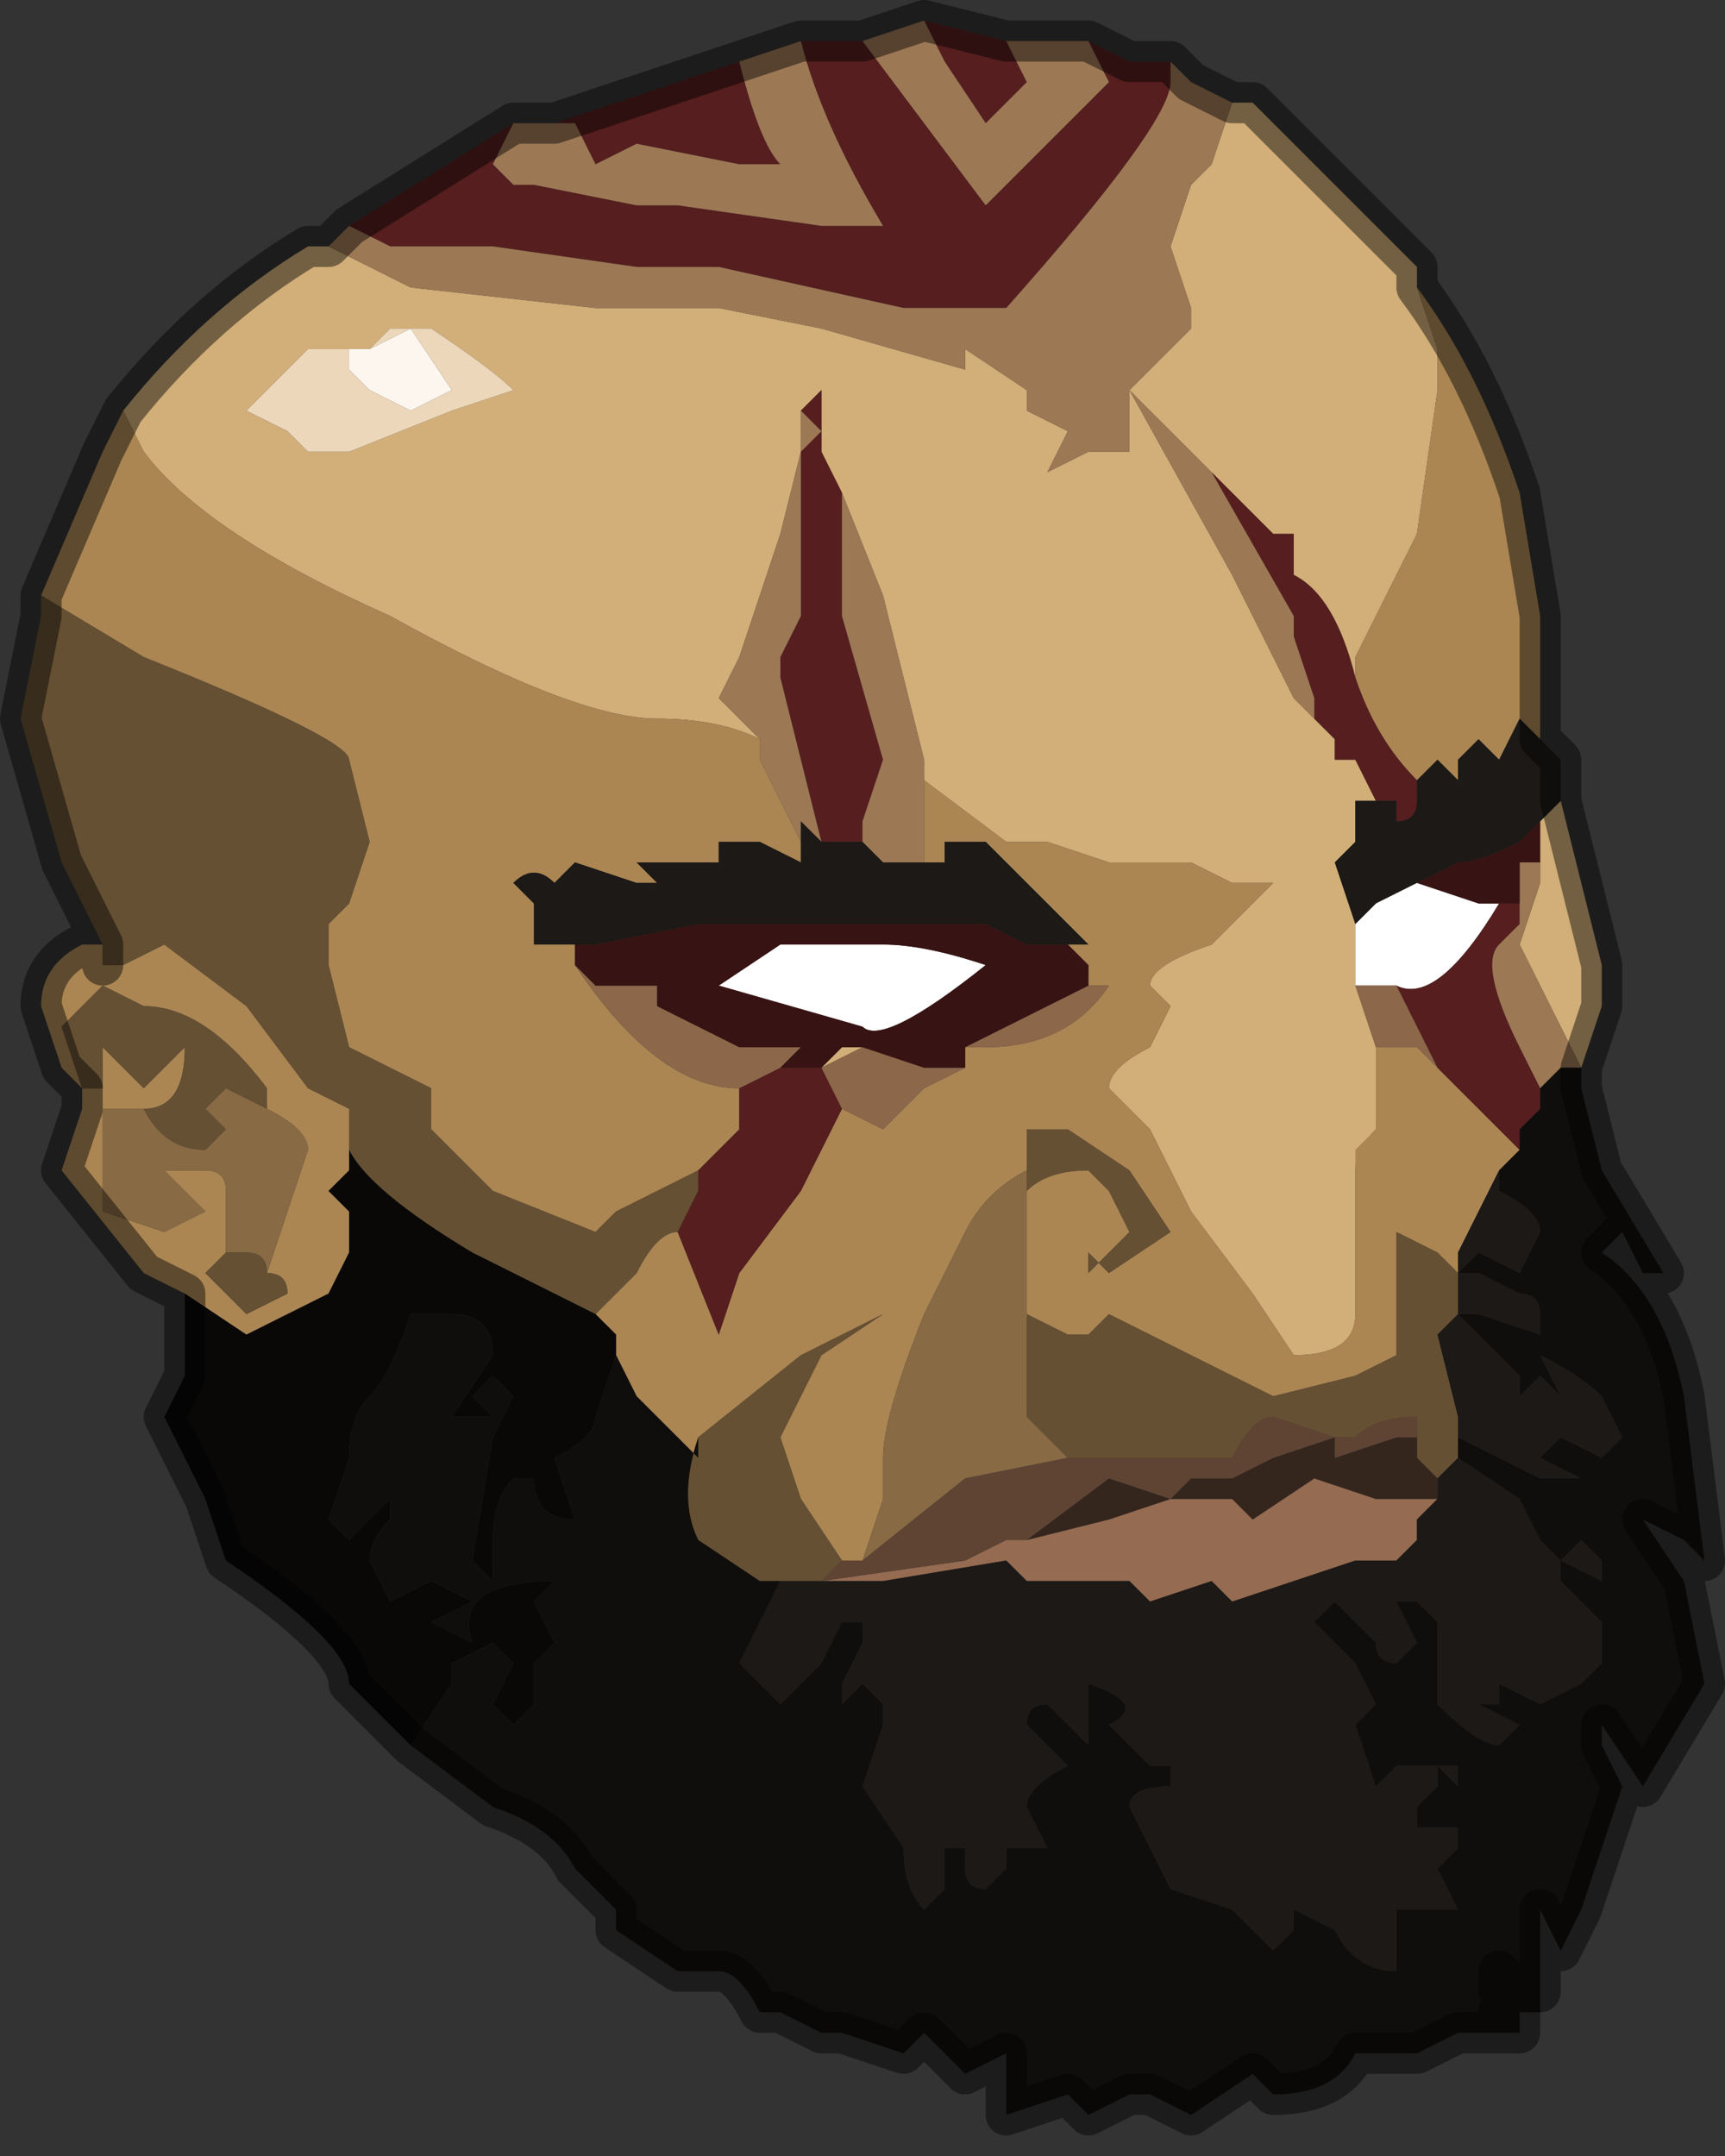 <?xml version="1.0" encoding="UTF-8" standalone="no"?>
<svg xmlns:xlink="http://www.w3.org/1999/xlink" height="5.25px" width="4.2px" xmlns="http://www.w3.org/2000/svg">
  <rect width="100%" height="100%" fill="#333333" stroke="none"/>
  <g transform="matrix(1.0, 0.0, 0.0, 1.0, 2.1, 2.55)">
    <path d="M1.7 -0.6 L1.8 -0.2 1.8 -0.1 1.75 0.05 1.6 -0.25 1.65 -0.4 1.65 -0.45 1.65 -0.55 1.65 -0.55 1.7 -0.6 M-1.8 -1.55 Q-1.6 -1.8 -1.35 -1.95 L-1.3 -1.95 Q-1.2 -1.9 -1.1 -1.85 L-0.65 -1.8 -0.45 -1.8 -0.4 -1.8 -0.35 -1.8 -0.1 -1.75 0.25 -1.65 0.25 -1.7 0.4 -1.6 0.4 -1.55 Q0.4 -1.55 0.5 -1.5 L0.45 -1.4 0.45 -1.4 0.55 -1.45 0.6 -1.45 0.65 -1.45 0.65 -1.5 0.65 -1.6 0.8 -1.75 0.8 -1.8 0.75 -1.95 0.8 -2.1 0.85 -2.15 0.85 -2.15 0.9 -2.3 0.95 -2.3 1.35 -1.9 1.35 -1.85 1.4 -1.7 1.4 -1.6 1.35 -1.25 1.2 -0.95 1.2 -0.9 Q1.15 -1.1 1.05 -1.15 L1.05 -1.2 1.05 -1.25 1.0 -1.25 0.85 -1.4 0.7 -1.55 0.65 -1.6 0.9 -1.15 1.05 -0.85 1.1 -0.8 1.1 -0.8 1.15 -0.75 1.15 -0.7 1.2 -0.7 1.25 -0.6 1.25 -0.6 1.25 -0.6 1.2 -0.6 1.2 -0.55 1.2 -0.5 1.15 -0.45 1.2 -0.3 1.2 -0.3 1.2 -0.15 1.25 0.0 1.25 0.0 1.25 0.2 Q1.2 0.25 1.2 0.3 L1.2 0.35 1.2 0.65 Q1.2 0.75 1.05 0.75 L0.95 0.6 0.8 0.4 0.7 0.2 0.6 0.1 Q0.6 0.05 0.7 0.0 L0.75 -0.1 0.7 -0.15 Q0.7 -0.2 0.85 -0.25 L1.0 -0.4 0.9 -0.4 0.8 -0.45 0.75 -0.45 0.6 -0.45 0.45 -0.5 0.4 -0.5 0.35 -0.5 0.15 -0.65 0.15 -0.7 0.05 -1.1 -0.05 -1.35 -0.1 -1.45 -0.1 -1.6 -0.15 -1.55 -0.15 -1.45 -0.2 -1.25 -0.25 -1.1 -0.3 -0.95 -0.35 -0.85 -0.25 -0.75 Q-0.35 -0.8 -0.5 -0.8 -0.7 -0.8 -1.15 -1.05 -1.6 -1.25 -1.75 -1.45 L-1.8 -1.55 M0.0 0.0 L-0.1 0.05 -0.05 0.0 0.0 0.0 M-1.25 -1.7 L-1.35 -1.7 -1.4 -1.65 -1.5 -1.55 -1.4 -1.5 -1.35 -1.45 -1.25 -1.45 -1.0 -1.55 -0.85 -1.6 Q-0.9 -1.65 -1.05 -1.75 L-1.1 -1.75 -1.15 -1.75 -1.2 -1.7 -1.2 -1.7 -1.25 -1.7" fill="#d2ae78" fill-rule="evenodd" stroke="none"/>
    <path d="M1.35 -1.85 Q1.5 -1.65 1.6 -1.35 L1.65 -1.05 1.65 -0.75 1.6 -0.8 1.55 -0.7 1.55 -0.7 1.5 -0.75 1.45 -0.7 1.45 -0.65 1.4 -0.7 1.35 -0.65 1.35 -0.65 Q1.25 -0.75 1.2 -0.9 L1.2 -0.9 1.2 -0.95 1.35 -1.25 1.4 -1.6 1.4 -1.7 1.35 -1.85 M-1.65 0.6 L-1.75 0.55 -1.95 0.3 -1.9 0.15 -1.9 0.1 -1.95 0.05 -2.0 -0.1 Q-2.0 -0.2 -1.9 -0.25 L-1.85 -0.25 -1.85 -0.2 -1.8 -0.2 -1.7 -0.25 -1.5 -0.1 -1.35 0.1 -1.25 0.15 -1.25 0.2 -1.25 0.3 -1.3 0.35 -1.25 0.4 -1.25 0.5 -1.3 0.6 -1.4 0.65 -1.5 0.7 -1.65 0.6 M-2.0 -1.1 L-1.85 -1.45 -1.8 -1.55 -1.75 -1.45 Q-1.6 -1.25 -1.15 -1.05 -0.7 -0.8 -0.5 -0.8 -0.35 -0.8 -0.25 -0.75 L-0.25 -0.7 -0.15 -0.5 -0.15 -0.45 -0.25 -0.5 -0.3 -0.5 -0.35 -0.5 -0.35 -0.45 Q-0.35 -0.4 -0.35 -0.45 L-0.5 -0.45 -0.55 -0.45 -0.5 -0.4 -0.55 -0.4 -0.55 -0.4 -0.7 -0.45 -0.75 -0.4 -0.75 -0.4 Q-0.8 -0.45 -0.85 -0.4 L-0.8 -0.35 -0.8 -0.35 -0.8 -0.25 Q-0.8 -0.25 -0.7 -0.25 L-0.7 -0.25 -0.7 -0.2 -0.7 -0.2 Q-0.5 0.1 -0.3 0.1 L-0.3 0.2 -0.4 0.3 -0.5 0.35 -0.6 0.4 -0.65 0.45 -0.9 0.35 -1.05 0.2 -1.05 0.1 Q-1.05 0.1 -1.15 0.05 L-1.25 0.0 -1.3 -0.2 -1.3 -0.3 -1.3 -0.3 -1.25 -0.35 -1.2 -0.5 -1.25 -0.7 -1.25 -0.7 Q-1.25 -0.75 -1.75 -0.95 L-2.0 -1.1 M0.15 -0.45 L0.15 -0.45 0.15 -0.5 0.15 -0.65 0.35 -0.5 0.4 -0.5 0.45 -0.5 0.6 -0.45 0.75 -0.45 0.8 -0.45 0.9 -0.4 1.0 -0.4 0.85 -0.25 Q0.7 -0.2 0.7 -0.15 L0.75 -0.1 0.7 0.0 Q0.6 0.05 0.6 0.1 L0.7 0.2 0.8 0.4 0.95 0.6 1.05 0.75 Q1.2 0.75 1.2 0.65 L1.2 0.35 1.2 0.25 1.25 0.2 1.25 0.0 1.25 0.0 1.25 0.0 1.35 0.0 1.4 0.05 1.55 0.2 1.6 0.25 1.55 0.3 1.45 0.5 1.45 0.55 1.4 0.5 1.3 0.45 1.3 0.55 1.3 0.75 1.2 0.8 1.0 0.85 0.9 0.8 Q0.8 0.75 0.8 0.75 L0.6 0.65 0.55 0.7 0.5 0.7 0.4 0.65 Q0.4 0.6 0.4 0.5 L0.4 0.35 Q0.45 0.3 0.55 0.3 L0.6 0.35 0.65 0.45 0.55 0.55 0.55 0.5 0.6 0.55 0.75 0.45 0.65 0.3 0.5 0.2 0.4 0.2 0.4 0.3 Q0.3 0.35 0.25 0.45 L0.15 0.65 Q0.05 0.9 0.05 1.0 L0.05 1.1 0.0 1.25 -0.05 1.25 -0.05 1.25 -0.15 1.1 -0.2 0.95 -0.1 0.75 0.05 0.65 -0.15 0.75 -0.4 0.95 -0.4 1.0 -0.55 0.85 -0.6 0.75 -0.6 0.7 -0.65 0.65 -0.55 0.55 Q-0.5 0.45 -0.45 0.45 L-0.35 0.7 -0.3 0.55 -0.15 0.35 -0.05 0.15 0.05 0.2 0.15 0.1 0.25 0.05 0.25 0.0 0.3 0.0 Q0.5 0.0 0.6 -0.15 L0.55 -0.15 0.55 -0.2 0.5 -0.25 0.5 -0.25 0.55 -0.25 0.4 -0.4 0.3 -0.5 0.2 -0.5 0.2 -0.45 0.15 -0.45 M-1.45 0.15 L-1.45 0.1 Q-1.6 -0.1 -1.75 -0.1 L-1.85 -0.15 -1.9 -0.1 -1.9 -0.1 -1.95 -0.05 -1.9 0.1 -1.9 0.1 -1.85 0.1 -1.85 0.0 -1.75 0.1 -1.65 0.0 -1.65 0.0 Q-1.65 0.15 -1.75 0.15 L-1.8 0.15 -1.8 0.15 -1.85 0.15 -1.85 0.3 -1.85 0.4 -1.7 0.45 -1.6 0.4 -1.7 0.3 Q-1.65 0.3 -1.6 0.3 -1.55 0.3 -1.55 0.35 L-1.55 0.5 -1.6 0.55 -1.55 0.6 -1.5 0.65 -1.4 0.6 Q-1.4 0.55 -1.45 0.55 L-1.35 0.25 Q-1.35 0.2 -1.45 0.15" fill="#ab8653" fill-rule="evenodd" stroke="none"/>
    <path d="M0.0 1.25 L0.05 1.1 0.05 1.0 Q0.05 0.9 0.15 0.65 L0.25 0.45 Q0.3 0.35 0.4 0.3 L0.4 0.35 0.4 0.5 Q0.4 0.6 0.4 0.65 L0.4 0.9 0.5 1.0 0.25 1.05 0.0 1.25 M-1.45 0.15 Q-1.35 0.2 -1.35 0.25 L-1.45 0.55 -1.45 0.55 Q-1.45 0.5 -1.5 0.5 L-1.55 0.5 -1.55 0.35 Q-1.55 0.3 -1.6 0.3 -1.65 0.3 -1.7 0.3 L-1.6 0.4 -1.7 0.45 -1.85 0.4 -1.85 0.3 -1.85 0.15 -1.8 0.15 -1.8 0.15 -1.75 0.15 Q-1.7 0.25 -1.6 0.25 L-1.55 0.2 -1.6 0.15 -1.55 0.1 -1.45 0.15" fill="#886a44" fill-rule="evenodd" stroke="none"/>
    <path d="M-1.9 0.1 L-1.9 0.1 -1.95 -0.05 -1.9 -0.1 -1.9 -0.1 -1.85 -0.15 -1.75 -0.1 Q-1.6 -0.1 -1.45 0.1 L-1.45 0.15 -1.55 0.1 -1.6 0.15 -1.55 0.2 -1.6 0.25 Q-1.7 0.25 -1.75 0.15 -1.65 0.15 -1.65 0.0 L-1.65 0.0 -1.75 0.1 -1.85 0.0 -1.85 0.1 -1.9 0.1 -1.9 0.1 M-1.85 -0.25 L-1.95 -0.45 -2.05 -0.8 -2.0 -1.05 -2.0 -1.1 -1.75 -0.95 Q-1.25 -0.75 -1.25 -0.7 L-1.25 -0.7 -1.2 -0.5 -1.25 -0.35 -1.3 -0.3 -1.3 -0.3 -1.3 -0.2 -1.25 0.0 -1.15 0.05 Q-1.05 0.1 -1.05 0.1 L-1.05 0.2 -0.9 0.35 -0.65 0.45 -0.6 0.4 -0.5 0.35 -0.4 0.3 -0.4 0.35 -0.45 0.45 Q-0.5 0.45 -0.55 0.55 L-0.65 0.65 -0.95 0.5 Q-1.2 0.35 -1.25 0.25 L-1.25 0.2 -1.25 0.2 -1.25 0.15 -1.35 0.1 -1.5 -0.1 -1.7 -0.25 -1.8 -0.2 -1.85 -0.2 -1.85 -0.25 M-0.4 0.95 L-0.15 0.75 0.05 0.65 -0.1 0.75 -0.2 0.95 -0.15 1.1 -0.05 1.25 -0.05 1.25 -0.1 1.3 -0.2 1.3 -0.25 1.3 -0.4 1.2 Q-0.45 1.1 -0.4 0.95 M0.4 0.3 L0.4 0.2 0.5 0.2 0.65 0.3 0.75 0.45 0.6 0.55 0.55 0.5 0.55 0.55 0.65 0.45 0.6 0.35 0.55 0.3 Q0.45 0.3 0.4 0.35 L0.4 0.3 M0.4 0.65 L0.5 0.7 0.55 0.7 0.6 0.65 0.8 0.75 Q0.8 0.75 0.9 0.8 L1.0 0.85 1.2 0.8 1.3 0.75 1.3 0.55 1.3 0.45 1.4 0.5 1.45 0.55 1.45 0.65 1.4 0.7 1.45 0.9 1.45 1.0 1.4 1.05 1.35 1.0 1.35 0.95 1.35 0.9 Q1.25 0.9 1.2 0.95 L1.15 0.95 1.0 0.9 Q0.95 0.9 0.9 1.0 L0.7 1.0 0.5 1.0 0.4 0.9 0.4 0.65 M-1.55 0.5 L-1.5 0.5 Q-1.45 0.5 -1.45 0.55 L-1.45 0.55 Q-1.4 0.55 -1.4 0.6 L-1.5 0.65 -1.55 0.6 -1.6 0.55 -1.55 0.5 M-0.2 1.3 L-0.2 1.3" fill="#665033" fill-rule="evenodd" stroke="none"/>
    <path d="M1.2 -0.15 L1.2 -0.3 1.2 -0.3 1.25 -0.35 1.3 -0.4 1.35 -0.4 1.35 -0.4 1.5 -0.35 1.6 -0.35 1.55 -0.35 Q1.4 -0.1 1.3 -0.15 L1.3 -0.15 1.25 -0.15 1.2 -0.15 M0.05 -0.25 Q0.15 -0.25 0.3 -0.2 0.05 0.0 0.0 -0.05 L-0.35 -0.15 -0.2 -0.25 0.05 -0.25" fill="#ffffff" fill-rule="evenodd" stroke="none"/>
    <path d="M0.4 1.2 L0.6 1.15 0.75 1.1 0.9 1.1 0.95 1.15 1.1 1.05 1.25 1.1 1.4 1.1 1.35 1.15 1.35 1.2 1.3 1.25 1.2 1.25 0.9 1.35 0.85 1.3 0.7 1.35 0.65 1.3 0.55 1.3 0.45 1.3 0.4 1.3 0.35 1.25 0.05 1.3 -0.2 1.3 -0.1 1.3 0.25 1.25 0.35 1.2 0.4 1.2" fill="#956b51" fill-rule="evenodd" stroke="none"/>
    <path d="M-1.25 -2.0 L-0.85 -2.25 -0.9 -2.15 -0.85 -2.1 -0.8 -2.1 -0.55 -2.05 -0.45 -2.05 -0.1 -2.0 0.05 -2.0 Q-0.1 -2.25 -0.15 -2.45 L0.0 -2.45 0.3 -2.05 0.6 -2.35 0.55 -2.45 0.65 -2.4 0.75 -2.4 0.75 -2.35 Q0.75 -2.25 0.35 -1.8 L0.15 -1.8 0.1 -1.8 -0.35 -1.9 -0.55 -1.9 -0.9 -1.95 -1.15 -1.95 -1.25 -2.0 M-0.75 -2.25 L-0.3 -2.4 Q-0.25 -2.2 -0.2 -2.15 L-0.3 -2.15 -0.55 -2.2 -0.65 -2.15 -0.7 -2.25 -0.75 -2.25 M0.15 -2.5 L0.35 -2.45 0.4 -2.35 0.3 -2.25 0.2 -2.4 0.15 -2.5 M1.2 -0.9 L1.2 -0.9 Q1.25 -0.75 1.35 -0.65 L1.35 -0.6 Q1.35 -0.55 1.3 -0.55 L1.3 -0.6 1.25 -0.6 1.25 -0.6 1.2 -0.7 1.15 -0.7 1.15 -0.75 1.1 -0.8 1.1 -0.85 1.05 -1.0 1.05 -1.05 0.85 -1.4 1.0 -1.25 1.05 -1.25 1.05 -1.2 1.05 -1.15 Q1.15 -1.1 1.2 -0.9 M-0.1 -1.45 L-0.05 -1.35 -0.05 -1.05 0.05 -0.7 0.0 -0.55 0.0 -0.5 -0.05 -0.5 -0.1 -0.5 -0.2 -0.9 -0.2 -0.95 -0.15 -1.05 Q-0.15 -1.05 -0.15 -1.2 L-0.15 -1.45 -0.1 -1.5 -0.15 -1.55 -0.1 -1.6 -0.1 -1.45 M-0.05 0.15 L-0.15 0.35 -0.3 0.55 -0.35 0.7 -0.45 0.45 -0.4 0.35 -0.4 0.3 -0.3 0.2 -0.3 0.1 -0.2 0.05 -0.1 0.05 -0.1 0.05 -0.05 0.15 -0.05 0.15 M1.6 0.25 L1.55 0.2 1.4 0.05 1.3 -0.15 1.3 -0.15 Q1.4 -0.1 1.55 -0.35 L1.6 -0.35 1.6 -0.3 1.55 -0.25 Q1.5 -0.2 1.6 0.0 L1.65 0.1 1.65 0.15 1.6 0.2 1.6 0.25" fill="#561e1e" fill-rule="evenodd" stroke="none"/>
    <path d="M-1.3 -1.95 L-1.25 -2.0 -1.15 -1.95 -0.9 -1.95 -0.55 -1.9 -0.35 -1.9 0.1 -1.8 0.15 -1.8 0.35 -1.8 Q0.75 -2.25 0.75 -2.35 L0.75 -2.4 0.75 -2.4 0.8 -2.35 0.9 -2.3 0.85 -2.15 0.85 -2.15 0.8 -2.1 0.75 -1.95 0.8 -1.8 0.8 -1.75 0.65 -1.6 0.65 -1.5 0.65 -1.45 0.6 -1.45 0.55 -1.45 0.45 -1.4 0.45 -1.4 0.5 -1.5 Q0.4 -1.55 0.4 -1.55 L0.4 -1.6 0.25 -1.7 0.25 -1.65 -0.1 -1.75 -0.35 -1.8 -0.4 -1.8 -0.45 -1.8 -0.65 -1.8 -1.1 -1.85 Q-1.2 -1.9 -1.3 -1.95 M-0.85 -2.25 L-0.75 -2.25 -0.7 -2.25 -0.65 -2.15 -0.55 -2.2 -0.3 -2.15 -0.2 -2.15 Q-0.25 -2.2 -0.3 -2.4 L-0.15 -2.45 -0.15 -2.45 Q-0.1 -2.25 0.05 -2.0 L-0.1 -2.0 -0.45 -2.05 -0.55 -2.05 -0.8 -2.1 -0.85 -2.1 -0.9 -2.15 -0.85 -2.25 M0.0 -2.45 L0.15 -2.5 0.2 -2.4 0.3 -2.25 0.4 -2.35 0.35 -2.45 0.55 -2.45 0.6 -2.35 0.3 -2.05 0.0 -2.45 M0.85 -1.4 L1.05 -1.05 1.05 -1.0 1.1 -0.85 1.1 -0.8 1.15 -0.75 1.1 -0.8 1.1 -0.8 1.05 -0.85 0.9 -1.15 0.65 -1.6 0.7 -1.55 0.85 -1.4 M-0.1 -1.45 L-0.05 -1.35 0.05 -1.1 0.15 -0.7 0.15 -0.65 0.15 -0.5 0.15 -0.45 0.15 -0.45 0.15 -0.45 0.05 -0.45 0.05 -0.45 0.0 -0.5 0.0 -0.55 0.05 -0.7 -0.05 -1.05 -0.05 -1.35 -0.1 -1.45 M1.6 -0.35 L1.6 -0.45 1.65 -0.45 1.65 -0.4 1.6 -0.25 1.75 0.05 1.7 0.05 1.65 0.1 1.6 0.0 Q1.5 -0.2 1.55 -0.25 L1.6 -0.3 1.6 -0.35 M-0.25 -0.75 L-0.35 -0.85 -0.3 -0.95 -0.25 -1.1 -0.2 -1.25 -0.15 -1.45 -0.15 -1.55 -0.1 -1.5 -0.15 -1.45 -0.15 -1.2 Q-0.15 -1.05 -0.15 -1.05 L-0.2 -0.95 -0.2 -0.9 -0.1 -0.5 -0.15 -0.55 -0.15 -0.5 -0.25 -0.7 -0.25 -0.75" fill="#9d7855" fill-rule="evenodd" stroke="none"/>
    <path d="M1.65 -0.75 L1.7 -0.7 1.7 -0.7 1.7 -0.6 1.65 -0.55 1.65 -0.55 1.6 -0.5 Q1.5 -0.45 1.45 -0.45 L1.35 -0.4 1.25 -0.35 1.25 -0.35 1.2 -0.3 1.2 -0.3 1.2 -0.3 1.15 -0.45 1.2 -0.5 1.2 -0.55 1.2 -0.6 1.25 -0.6 1.25 -0.6 1.3 -0.6 1.3 -0.55 Q1.35 -0.55 1.35 -0.6 L1.35 -0.65 1.35 -0.65 1.4 -0.7 1.45 -0.65 1.45 -0.7 1.5 -0.75 1.55 -0.7 1.55 -0.7 1.6 -0.8 1.65 -0.75 M0.0 -0.5 L0.05 -0.45 0.05 -0.45 0.15 -0.45 0.15 -0.45 0.2 -0.45 0.2 -0.5 0.3 -0.5 0.4 -0.4 0.55 -0.25 0.5 -0.25 0.5 -0.25 0.4 -0.25 0.3 -0.3 0.15 -0.3 0.05 -0.3 -0.4 -0.3 -0.65 -0.25 -0.7 -0.25 -0.7 -0.25 Q-0.8 -0.25 -0.8 -0.25 L-0.8 -0.35 -0.8 -0.35 -0.85 -0.4 Q-0.8 -0.45 -0.75 -0.4 L-0.75 -0.4 -0.7 -0.45 -0.55 -0.4 -0.55 -0.4 -0.5 -0.4 -0.55 -0.45 -0.5 -0.45 -0.35 -0.45 Q-0.35 -0.4 -0.35 -0.45 L-0.35 -0.5 -0.3 -0.5 -0.25 -0.5 -0.15 -0.45 -0.15 -0.5 -0.15 -0.55 -0.1 -0.5 -0.05 -0.5 0.0 -0.5 M1.45 0.55 L1.45 0.5 1.55 0.3 1.55 0.35 Q1.65 0.4 1.65 0.45 L1.6 0.55 1.5 0.5 1.45 0.55 1.5 0.55 1.6 0.6 Q1.65 0.6 1.65 0.65 L1.65 0.7 1.5 0.65 1.45 0.65 1.5 0.7 1.6 0.8 1.6 0.85 1.65 0.8 1.7 0.85 1.65 0.75 Q1.75 0.8 1.8 0.85 L1.85 0.95 1.8 1.0 1.7 0.95 1.65 1.0 1.75 1.05 1.65 1.05 1.45 0.95 1.45 1.0 1.6 1.1 1.65 1.2 1.7 1.25 1.75 1.2 Q1.75 1.15 1.75 1.2 L1.8 1.25 1.8 1.3 1.7 1.25 1.7 1.3 Q1.75 1.35 1.8 1.4 L1.8 1.5 1.75 1.55 1.65 1.6 1.55 1.55 1.55 1.6 1.5 1.6 1.6 1.65 1.55 1.7 Q1.5 1.7 1.4 1.6 L1.4 1.4 1.35 1.35 1.3 1.35 1.35 1.45 1.3 1.5 Q1.25 1.5 1.25 1.45 L1.15 1.35 1.1 1.4 1.2 1.5 1.25 1.6 1.2 1.65 1.25 1.8 1.3 1.75 1.4 1.75 1.4 1.8 1.35 1.85 1.35 1.9 1.4 1.9 1.45 1.9 1.45 1.95 1.4 2.0 1.45 2.1 1.4 2.1 1.35 2.1 1.3 2.1 1.3 2.25 Q1.2 2.25 1.15 2.15 L1.05 2.1 1.05 2.15 1.0 2.2 0.9 2.1 0.75 2.05 0.65 1.85 Q0.65 1.8 0.75 1.8 L0.75 1.75 Q0.75 1.75 0.7 1.75 L0.6 1.65 Q0.7 1.6 0.55 1.55 0.55 1.6 0.55 1.65 L0.55 1.7 0.5 1.65 0.45 1.6 Q0.4 1.6 0.4 1.65 L0.5 1.75 Q0.4 1.8 0.4 1.85 L0.45 1.95 0.35 1.95 0.35 2.0 0.3 2.05 Q0.25 2.05 0.25 2.0 L0.25 1.95 0.2 1.95 0.2 2.05 0.15 2.1 Q0.1 2.05 0.1 1.95 L0.0 1.8 0.05 1.65 0.05 1.6 0.0 1.55 -0.05 1.6 -0.05 1.55 0.0 1.45 0.0 1.4 -0.05 1.4 -0.1 1.5 -0.1 1.5 -0.15 1.55 -0.2 1.6 -0.3 1.5 -0.2 1.3 0.05 1.3 0.35 1.25 0.4 1.3 0.45 1.3 0.55 1.3 0.65 1.3 0.7 1.35 0.85 1.3 0.9 1.35 1.2 1.25 1.3 1.25 1.35 1.2 1.35 1.15 1.4 1.1 1.4 1.05 1.45 1.0 1.45 0.9 1.4 0.7 1.45 0.65 1.45 0.55 M1.45 1.75 L1.45 1.8 1.4 1.75 1.45 1.75 M-0.2 1.3 L-0.2 1.3" fill="#1c1916" fill-rule="evenodd" stroke="none"/>
    <path d="M1.25 0.0 L1.2 -0.15 1.25 -0.15 1.3 -0.15 1.4 0.05 1.35 0.0 1.25 0.0 1.25 0.0 M0.55 -0.15 L0.6 -0.15 Q0.5 0.0 0.3 0.0 L0.25 0.0 0.35 -0.05 0.55 -0.15 M0.25 0.05 L0.15 0.1 0.05 0.2 -0.05 0.15 -0.05 0.15 -0.1 0.05 -0.1 0.05 0.0 0.0 0.15 0.05 0.25 0.05 M-0.3 0.1 Q-0.5 0.1 -0.7 -0.2 L-0.7 -0.2 -0.65 -0.15 -0.55 -0.15 -0.5 -0.15 -0.5 -0.1 -0.3 0.0 -0.15 0.0 -0.2 0.05 -0.3 0.1" fill="#8c674a" fill-rule="evenodd" stroke="none"/>
    <path d="M0.5 -0.25 L0.55 -0.2 0.55 -0.15 0.35 -0.05 0.25 0.0 0.25 0.05 0.15 0.05 0.0 0.0 -0.05 0.0 -0.1 0.05 -0.2 0.05 -0.15 0.0 -0.3 0.0 -0.5 -0.1 -0.5 -0.15 -0.55 -0.15 -0.65 -0.15 -0.7 -0.2 -0.7 -0.25 -0.65 -0.25 -0.4 -0.3 0.05 -0.3 0.15 -0.3 0.3 -0.3 0.4 -0.25 0.5 -0.25 0.5 -0.25 M0.05 -0.25 L-0.2 -0.25 -0.35 -0.15 0.0 -0.05 Q0.05 0.0 0.3 -0.2 0.15 -0.25 0.05 -0.25 M1.6 -0.35 L1.5 -0.35 1.35 -0.4 1.35 -0.4 1.45 -0.45 Q1.5 -0.45 1.6 -0.5 L1.65 -0.55 1.65 -0.45 1.6 -0.45 1.6 -0.35" fill="#381313" fill-rule="evenodd" stroke="none"/>
    <path d="M1.75 0.05 L1.75 0.1 1.8 0.3 1.95 0.55 1.9 0.55 1.85 0.45 1.8 0.5 Q1.95 0.6 2.0 0.85 L2.05 1.25 2.0 1.2 1.9 1.15 2.0 1.3 2.05 1.55 1.9 1.8 1.8 1.65 1.8 1.7 1.85 1.8 1.8 1.95 1.75 2.1 1.7 2.2 1.65 2.1 1.65 2.25 1.65 2.3 1.65 2.35 1.6 2.35 1.6 2.4 1.55 2.4 1.5 2.4 1.45 2.4 1.35 2.45 1.3 2.45 1.2 2.45 Q1.15 2.55 1.0 2.55 L0.95 2.5 0.8 2.6 0.7 2.55 0.65 2.55 0.55 2.6 0.5 2.55 0.35 2.6 0.35 2.45 0.25 2.5 0.15 2.4 0.1 2.45 -0.05 2.4 -0.1 2.4 -0.2 2.35 -0.25 2.35 Q-0.3 2.25 -0.35 2.25 L-0.45 2.25 -0.6 2.15 -0.6 2.1 -0.7 2.0 Q-0.75 1.9 -0.9 1.85 L-1.1 1.7 -1.1 1.7 -1.0 1.55 -1.0 1.5 -0.9 1.45 -0.85 1.5 -0.85 1.5 -0.9 1.6 -0.9 1.6 -0.85 1.65 -0.8 1.6 -0.8 1.5 -0.75 1.45 -0.8 1.35 -0.75 1.3 -0.75 1.3 Q-1.0 1.3 -0.95 1.45 L-1.05 1.4 -0.95 1.35 -1.05 1.3 -1.15 1.35 -1.2 1.25 Q-1.2 1.2 -1.15 1.15 L-1.15 1.1 -1.25 1.2 -1.3 1.15 -1.25 1.0 Q-1.25 0.9 -1.2 0.85 -1.15 0.8 -1.1 0.65 L-1.0 0.65 Q-0.9 0.65 -0.9 0.75 L-1.0 0.9 -0.9 0.9 -0.95 0.85 -0.9 0.8 -0.85 0.85 -0.9 0.95 -0.95 1.25 Q-0.95 1.25 -0.9 1.3 L-0.9 1.2 Q-0.9 1.1 -0.85 1.05 L-0.8 1.05 Q-0.8 1.15 -0.7 1.15 L-0.75 1.0 Q-0.65 0.95 -0.65 0.9 L-0.6 0.75 -0.55 0.85 -0.4 1.0 -0.4 0.95 Q-0.45 1.1 -0.4 1.2 L-0.25 1.3 -0.2 1.3 -0.3 1.5 -0.2 1.6 -0.15 1.55 -0.1 1.5 -0.1 1.5 -0.05 1.4 0.0 1.4 0.0 1.45 -0.05 1.55 -0.05 1.6 0.0 1.55 0.05 1.6 0.05 1.65 0.0 1.8 0.1 1.95 Q0.1 2.05 0.15 2.1 L0.2 2.05 0.2 1.95 0.25 1.95 0.25 2.0 Q0.25 2.05 0.3 2.05 L0.35 2.0 0.35 1.95 0.45 1.95 0.4 1.85 Q0.4 1.8 0.5 1.75 L0.4 1.65 Q0.4 1.6 0.45 1.6 L0.5 1.65 0.55 1.7 0.55 1.65 Q0.55 1.6 0.55 1.55 0.7 1.6 0.6 1.65 L0.7 1.75 Q0.75 1.75 0.75 1.75 L0.75 1.8 Q0.65 1.8 0.65 1.85 L0.75 2.05 0.9 2.1 1.0 2.2 1.05 2.15 1.05 2.1 1.15 2.15 Q1.2 2.25 1.3 2.25 L1.3 2.1 1.35 2.1 1.4 2.1 1.45 2.1 1.4 2.0 1.45 1.95 1.45 1.9 1.4 1.9 1.35 1.9 1.35 1.85 1.4 1.8 1.4 1.75 1.3 1.75 1.25 1.8 1.2 1.65 1.25 1.6 1.2 1.5 1.1 1.4 1.15 1.35 1.25 1.45 Q1.25 1.5 1.3 1.5 L1.35 1.45 1.3 1.35 1.35 1.35 1.4 1.4 1.4 1.6 Q1.5 1.7 1.55 1.7 L1.6 1.65 1.5 1.6 1.55 1.6 1.55 1.55 1.65 1.6 1.75 1.55 1.8 1.5 1.8 1.4 Q1.75 1.35 1.7 1.3 L1.7 1.25 1.8 1.3 1.8 1.25 1.75 1.2 Q1.75 1.15 1.75 1.2 L1.7 1.25 1.65 1.2 1.6 1.1 1.45 1.0 1.45 0.95 1.65 1.05 1.75 1.05 1.65 1.0 1.7 0.95 1.8 1.0 1.85 0.95 1.8 0.85 Q1.75 0.8 1.65 0.75 L1.7 0.85 1.65 0.8 1.6 0.85 1.6 0.8 1.5 0.7 1.45 0.65 1.5 0.65 1.65 0.7 1.65 0.65 Q1.65 0.6 1.6 0.6 L1.5 0.55 1.45 0.55 1.5 0.5 1.6 0.55 1.65 0.45 Q1.65 0.4 1.55 0.35 L1.55 0.3 1.6 0.25 1.6 0.2 1.65 0.15 1.65 0.1 1.7 0.05 1.75 0.05 M1.45 1.75 L1.4 1.75 1.45 1.8 1.45 1.75 M1.55 2.35 L1.6 2.35 1.55 2.3 1.55 2.25 1.6 2.3 1.65 2.3 1.6 2.3 1.55 2.25 1.55 2.3 1.6 2.35 1.55 2.35" fill="#100e0c" fill-rule="evenodd" stroke="none"/>
    <path d="M1.15 0.95 L1.15 1.0 1.3 0.95 1.35 0.95 1.35 1.0 1.4 1.05 1.4 1.1 1.25 1.1 1.1 1.05 0.95 1.15 0.9 1.1 0.75 1.1 0.6 1.15 0.4 1.2 0.6 1.05 0.75 1.1 0.8 1.05 0.85 1.05 0.9 1.05 1.0 1.0 1.15 0.95" fill="#35261d" fill-rule="evenodd" stroke="none"/>
    <path d="M-0.05 1.25 L0.0 1.25 0.25 1.05 0.5 1.0 0.7 1.0 0.9 1.0 Q0.95 0.9 1.0 0.9 L1.15 0.95 1.2 0.95 Q1.25 0.9 1.35 0.9 L1.35 0.95 1.3 0.95 1.15 1.0 1.15 0.95 1.0 1.0 0.9 1.05 0.85 1.05 0.8 1.05 0.75 1.1 0.6 1.05 0.4 1.2 0.35 1.2 0.25 1.25 -0.1 1.3 -0.05 1.25" fill="#5f4434" fill-rule="evenodd" stroke="none"/>
    <path d="M-1.2 -1.7 L-1.2 -1.7 -1.15 -1.75 -1.1 -1.75 -1.05 -1.75 Q-0.9 -1.65 -0.85 -1.6 L-1.0 -1.55 -1.25 -1.45 -1.35 -1.45 -1.4 -1.5 -1.5 -1.55 -1.4 -1.65 -1.35 -1.7 -1.25 -1.7 -1.25 -1.65 -1.2 -1.6 -1.1 -1.55 -1.1 -1.55 -1.0 -1.6 -1.1 -1.75 -1.2 -1.7" fill="#ecd7ba" fill-rule="evenodd" stroke="none"/>
    <path d="M-1.25 -1.7 L-1.2 -1.7 -1.1 -1.75 -1.0 -1.6 -1.1 -1.55 -1.1 -1.55 -1.2 -1.6 -1.25 -1.65 -1.25 -1.7" fill="#fcf6ee" fill-rule="evenodd" stroke="none"/>
    <path d="M-1.1 1.7 L-1.25 1.55 Q-1.25 1.45 -1.55 1.25 L-1.6 1.1 -1.7 0.9 -1.65 0.8 -1.65 0.6 -1.5 0.7 -1.4 0.65 -1.3 0.6 -1.25 0.5 -1.25 0.4 -1.3 0.35 -1.25 0.3 -1.25 0.2 -1.25 0.2 -1.25 0.25 Q-1.2 0.35 -0.95 0.5 L-0.65 0.65 -0.6 0.7 -0.6 0.75 -0.65 0.9 Q-0.65 0.95 -0.75 1.0 L-0.7 1.15 Q-0.8 1.15 -0.8 1.05 L-0.85 1.05 Q-0.9 1.1 -0.9 1.2 L-0.9 1.3 Q-0.95 1.25 -0.95 1.25 L-0.9 0.95 -0.85 0.85 -0.9 0.8 -0.95 0.85 -0.9 0.9 -1.0 0.9 -0.9 0.75 Q-0.9 0.65 -1.0 0.65 L-1.1 0.65 Q-1.15 0.8 -1.2 0.85 -1.25 0.9 -1.25 1.0 L-1.3 1.15 -1.25 1.2 -1.15 1.1 -1.15 1.15 Q-1.2 1.2 -1.2 1.25 L-1.15 1.35 -1.05 1.3 -0.95 1.35 -1.05 1.4 -0.95 1.45 Q-1.0 1.3 -0.75 1.3 L-0.75 1.3 -0.8 1.35 -0.75 1.45 -0.8 1.5 -0.8 1.6 -0.85 1.65 -0.9 1.6 -0.9 1.6 -0.85 1.5 -0.85 1.5 -0.9 1.45 -1.0 1.5 -1.0 1.55 -1.1 1.7" fill="#090807" fill-rule="evenodd" stroke="none"/>
    <path d="M1.35 -1.85 Q1.5 -1.65 1.6 -1.35 L1.65 -1.05 1.65 -0.75 1.7 -0.7 1.7 -0.6 1.8 -0.2 1.8 -0.1 1.75 0.05 1.75 0.1 1.8 0.3 1.95 0.55 1.9 0.55 1.85 0.45 1.8 0.5 Q1.95 0.6 2.0 0.85 L2.05 1.25 2.0 1.2 1.9 1.15 2.0 1.3 2.05 1.55 1.9 1.8 1.8 1.65 1.8 1.7 1.85 1.8 1.8 1.95 1.75 2.1 1.7 2.2 1.65 2.1 1.65 2.25 1.65 2.3 1.6 2.3 1.55 2.25 1.55 2.3 1.6 2.35 1.55 2.35 M1.6 2.35 L1.6 2.4 1.55 2.4 1.5 2.4 1.45 2.4 1.35 2.45 1.3 2.45 1.2 2.45 Q1.15 2.55 1.0 2.55 L0.95 2.5 0.8 2.6 0.7 2.55 0.65 2.55 0.55 2.6 0.5 2.55 0.35 2.6 0.35 2.45 0.25 2.5 0.15 2.4 0.1 2.45 -0.05 2.4 -0.1 2.4 -0.2 2.35 -0.25 2.35 Q-0.3 2.25 -0.35 2.25 L-0.45 2.25 -0.6 2.15 -0.6 2.1 -0.7 2.0 Q-0.75 1.9 -0.9 1.85 L-1.1 1.7 -1.1 1.7 -1.25 1.55 Q-1.25 1.45 -1.55 1.25 L-1.6 1.1 -1.7 0.9 -1.65 0.8 -1.65 0.6 -1.75 0.55 -1.95 0.3 -1.9 0.15 -1.9 0.1 -1.9 0.1 -1.95 0.05 -2.0 -0.1 Q-2.0 -0.2 -1.9 -0.25 L-1.85 -0.25 -1.95 -0.45 -2.05 -0.8 -2.0 -1.05 -2.0 -1.1 -1.85 -1.45 -1.8 -1.55 Q-1.6 -1.8 -1.35 -1.95 L-1.3 -1.95 -1.25 -2.0 -0.85 -2.25 -0.75 -2.25 -0.3 -2.4 -0.15 -2.45 -0.15 -2.45 0.0 -2.45 0.15 -2.5 0.35 -2.45 0.55 -2.45 0.65 -2.4 0.75 -2.4 0.75 -2.4 0.8 -2.35 0.9 -2.3 0.95 -2.3 1.35 -1.9 1.35 -1.85 M-1.85 -0.2 L-1.85 -0.25" fill="none" stroke="#000000" stroke-linecap="round" stroke-linejoin="round" stroke-opacity="0.451" stroke-width="0.1"/>
  </g>
</svg>
